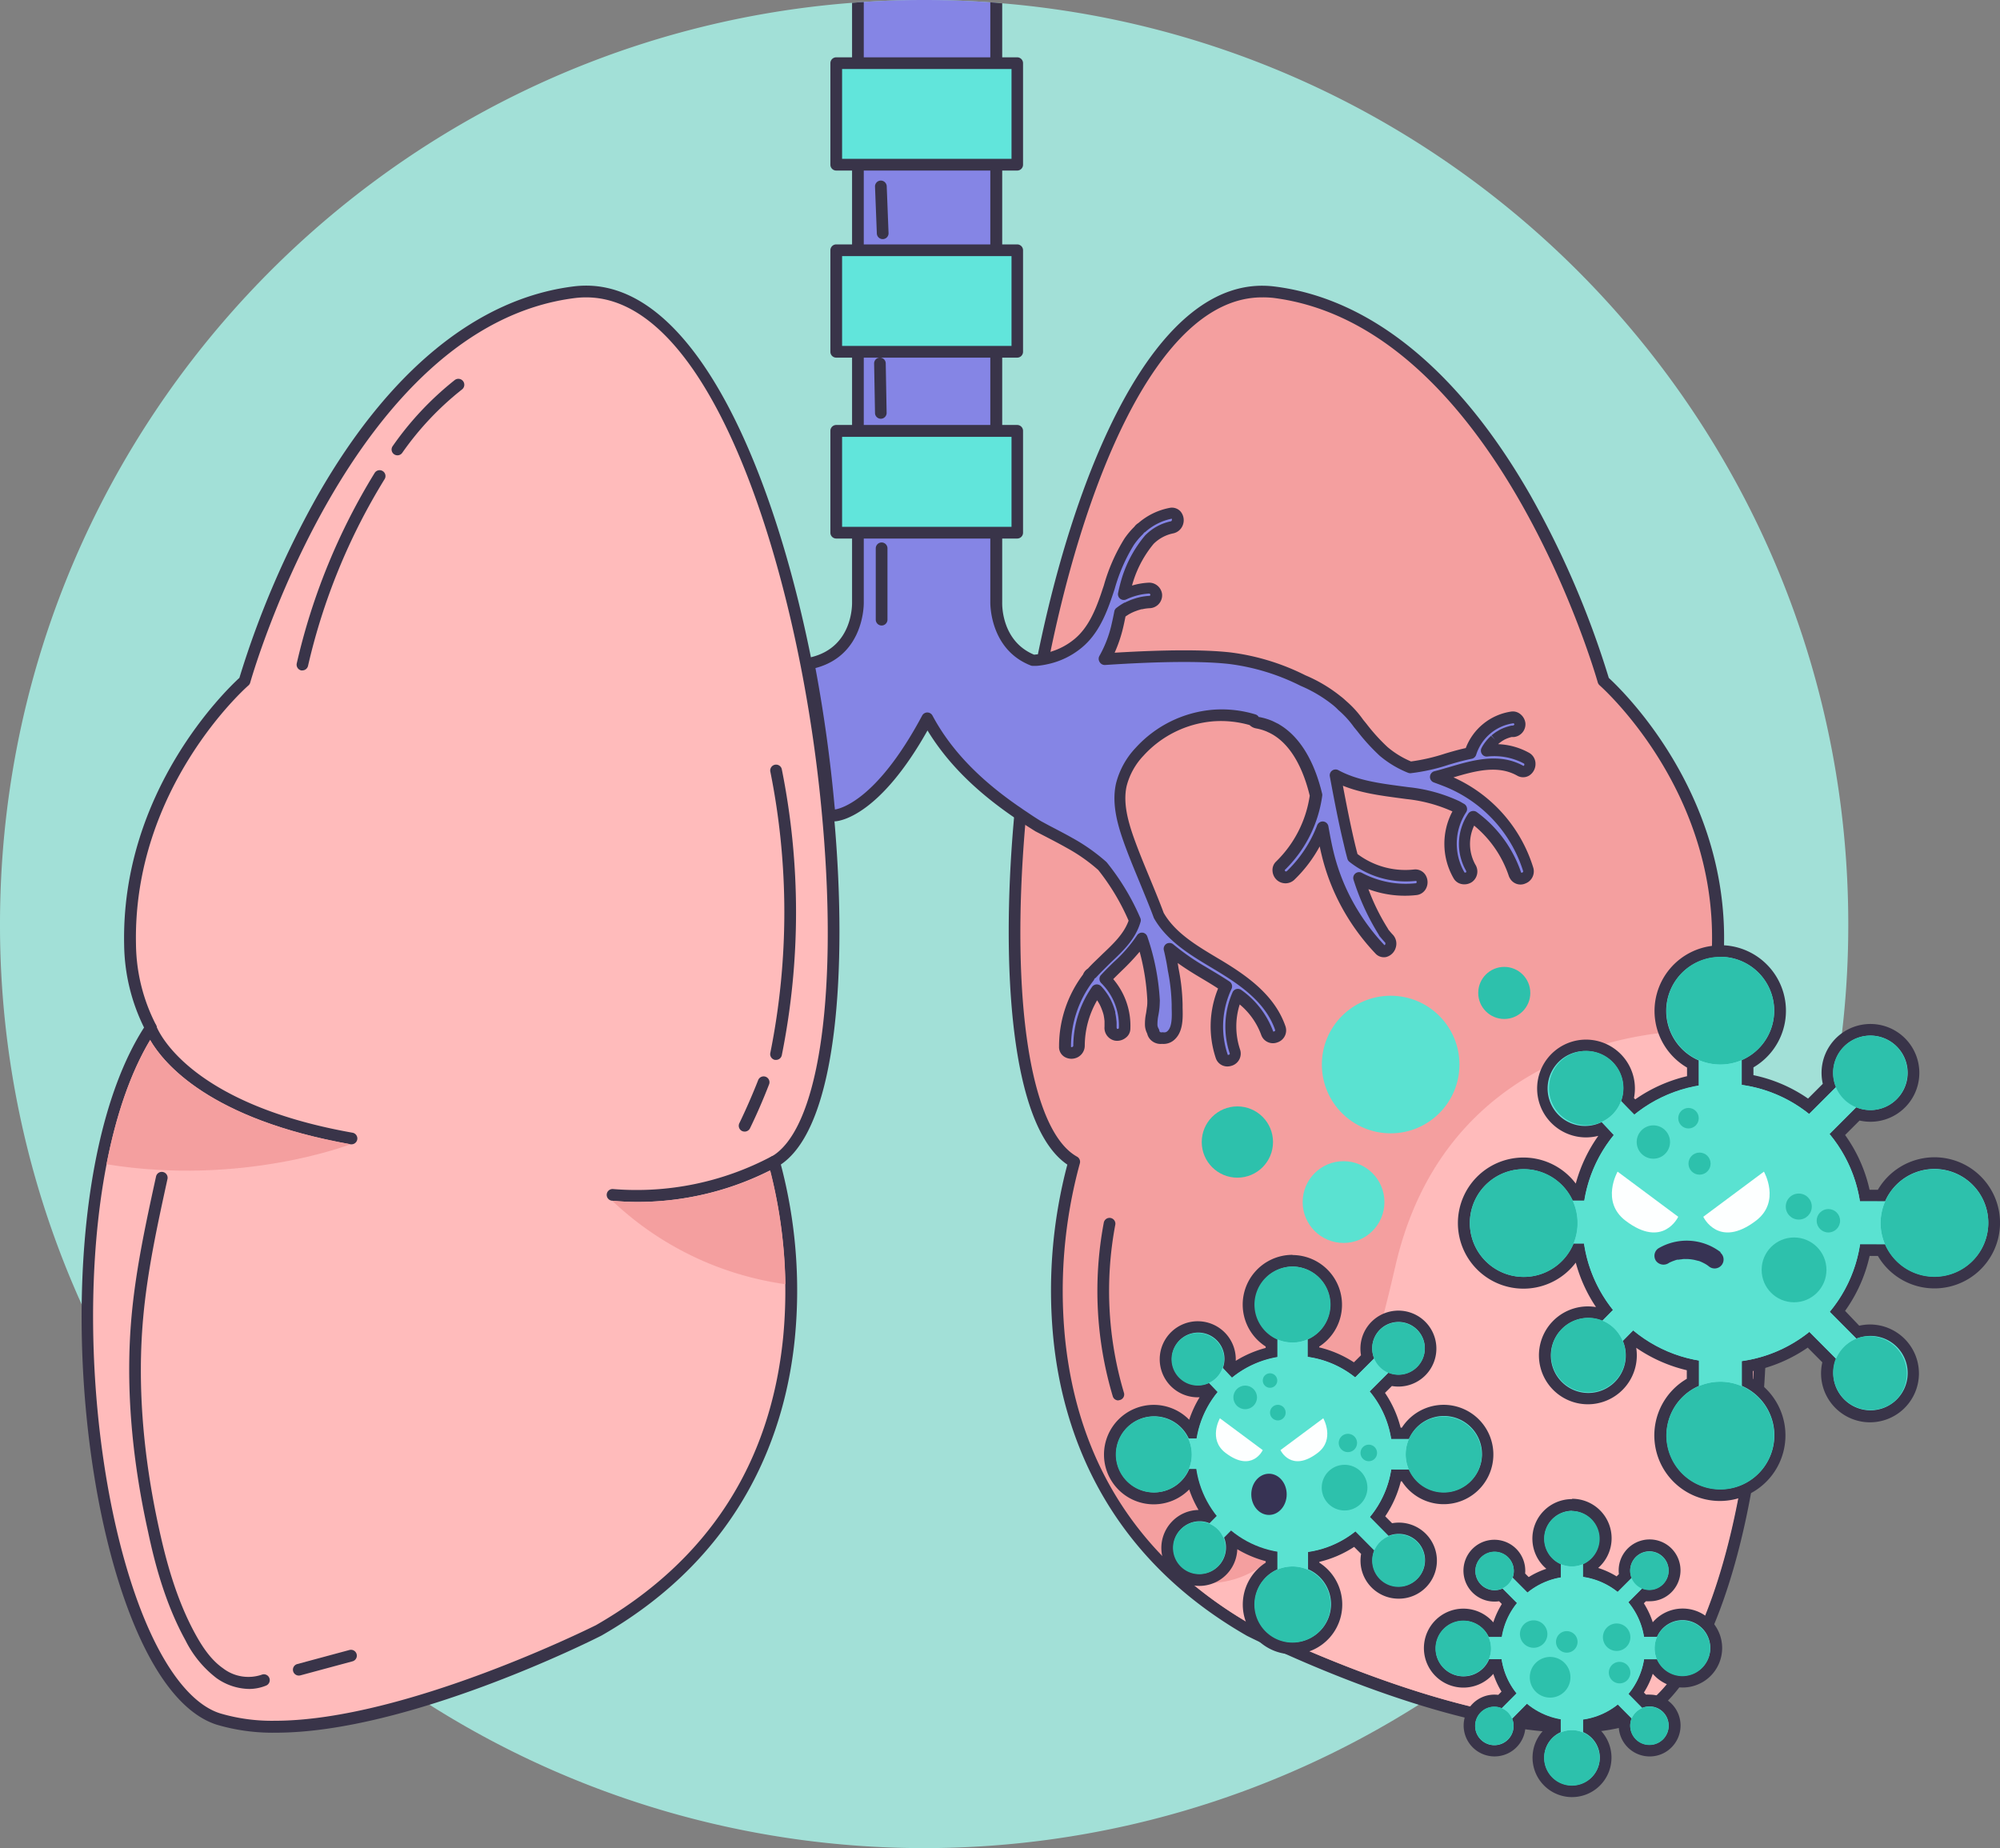 <svg xmlns="http://www.w3.org/2000/svg" viewBox="0 0 427.08 394.68"><rect x="0" y="0" width="427.08" height="394.68" fill="#808080" stroke="none"/><defs><style>.cls-1{fill:#a2e0d7;}.cls-2{fill:#f49f9f;}.cls-3{fill:#393449;}.cls-4{fill:#8585e5;}.cls-5{fill:#61e5db;}.cls-6{fill:#fbb;}.cls-7{fill:#5ae2d1;}.cls-8{fill:#2dc1ac;}.cls-9{fill:#fdffff;}.cls-10{fill:#373354;}</style></defs><g id="Layer_2" data-name="Layer 2"><g id="OBJECTS"><path class="cls-1" d="M394.68,197.34a196.65,196.65,0,0,1-17.45,81.26c-.38.84-.77,1.68-1.16,2.51s-.85,1.8-1.29,2.69a198.13,198.13,0,0,1-68.95,78.4h0l-1.39.91L303,364a197.49,197.49,0,0,1-211.33,0l-1.43-.91-1.39-.92q-6.57-4.32-12.76-9.15l-.94-.74a198.11,198.11,0,0,1-44.7-49.62q-1.41-2.22-2.75-4.48-4.2-7-7.8-14.41c-.44-.89-.87-1.79-1.29-2.69s-.78-1.67-1.16-2.51A196.65,196.65,0,0,1,0,197.34C0,93.57,80.08,8.52,181.82.61l1.25-.1,1.25-.08c4.3-.29,8.65-.43,13-.43q7.13,0,14.13.5l1.25.1c.42,0,.84.06,1.25.1C315.18,9.13,394.68,94,394.68,197.34Z"/><path class="cls-2" d="M362.48,219.48a39.41,39.41,0,0,0,4.44-17.71c.74-34.66-24.46-56.34-24.46-56.34S321.14,68.51,272,62.4c-24-3-41.54,37.38-49.9,81.35a318.54,318.54,0,0,0-4.46,32.51c-2.95,34.79.48,65.59,11.74,71.84,0,0-21.13,66.53,37.43,100.08,0,0,54.3,27.42,81.18,18.9S387.69,257.47,362.48,219.48Z"/><path class="cls-3" d="M335.8,370c-28.19,0-67.6-19.72-69.53-20.69-30.77-17.63-39.46-44.32-41.35-63.62a105.23,105.23,0,0,1,3-37c-12.3-8.31-14.05-42.65-11.52-72.51a319.91,319.91,0,0,1,4.48-32.64c8-41.91,25.63-85.55,51.28-82.36,20.49,2.55,39.35,17.91,54.56,44.43a195.61,195.61,0,0,1,16.82,39.15c2.82,2.59,25.31,24.23,24.61,57.06a41,41,0,0,1-4.25,17.61c17.46,27.23,16.63,86.76,4.11,122.29-5.28,15-12.07,24.17-19.63,26.58A42.44,42.44,0,0,1,335.8,370ZM269.5,63.5c-22.68,0-38.65,41.05-46.14,80.49a314.85,314.85,0,0,0-4.45,32.38C215.74,213.78,220.1,241.51,230,247a1.25,1.25,0,0,1,.58,1.47,103.27,103.27,0,0,0-3.18,37c2.68,27.17,16.15,47.88,40,61.57.48.24,54.1,27.06,80.18,18.79,6.69-2.12,13.1-11,18-25,12.42-35.24,13.25-94.35-4.23-120.69a1.25,1.25,0,0,1-.07-1.28,38.32,38.32,0,0,0,4.3-17.15c.72-33.64-23.78-55.16-24-55.37a1.31,1.31,0,0,1-.39-.61c-.21-.76-21.66-76.19-69.38-82.13A21.07,21.07,0,0,0,269.5,63.5Z"/><path class="cls-4" d="M326.3,185.54c.54,1.73-1.92,2.76-2.69,1.34a2.53,2.53,0,0,1-.16-.33,25.14,25.14,0,0,0-5.29-8.91,25.53,25.53,0,0,0-3.68-3.28,10.35,10.35,0,0,0-.47,10.81,1.53,1.53,0,0,1-.35,2.09,1.51,1.51,0,0,1-2.09-.36,13.49,13.49,0,0,1,.37-14.17c-.35-.19-.69-.4-1-.58a32.52,32.52,0,0,0-10.33-2.83c-5.22-.72-10.82-1.24-15.47-3.78.91,4.86,1.84,9.72,3,14.52q.36,1.49.75,3a18.06,18.06,0,0,0,13.25,3.82c1.92-.22,2.17,2.77.26,3a21,21,0,0,1-12.21-2.36,49.84,49.84,0,0,0,5.21,11.38,2.1,2.1,0,0,1,.15.3c.35.4.69.81,1.06,1.21,1.31,1.39-.61,3.7-1.93,2.3a46.69,46.69,0,0,1-7.26-10.12,44.38,44.38,0,0,1-3.89-10.3c-.45-1.87-.8-3.75-1.14-5.63a28.22,28.22,0,0,1-6.66,10.15,1.54,1.54,0,0,1-2.12.18,1.51,1.51,0,0,1-.18-2.11A25.81,25.81,0,0,0,281,169.78c-1.26-5.3-3.73-11.14-8.45-14l-.3-.18c-.28-.16-.58-.3-.88-.44l-.25-.12a12.21,12.21,0,0,0-2.59-.78,1.35,1.35,0,0,1-.93-.59,23.61,23.61,0,0,0-8.56-.94,23.88,23.88,0,0,0-15.73,7.74,16.06,16.06,0,0,0-3.9,7.06c-.84,3.78.19,7.72,1.46,11.38,1.95,5.58,4.49,10.94,6.53,16.49,2.8,4.94,8.18,7.89,12.94,10.76,5.38,3.25,10.86,7.1,13,13.29.64,1.83-2.17,2.87-2.81,1.05a17.9,17.9,0,0,0-6.32-8.16,16.9,16.9,0,0,0-.56,12.08c.61,1.83-2.2,2.87-2.81,1a20,20,0,0,1,.88-14.9c-1.66-1.1-3.38-2.1-5-3.1a50.84,50.84,0,0,1-7.08-4.92,44.58,44.58,0,0,1,.86,4.41,41.14,41.14,0,0,1,.85,7.51c0,1.94.34,5-1.18,6.48a2.26,2.26,0,0,1-2,.68,1.65,1.65,0,0,1-1.95-1.38,2.94,2.94,0,0,1-.42-1.31,25,25,0,0,1,.42-3.85c0-.49.06-1,.08-1.48a50,50,0,0,0-2.52-13.22c-2,3.28-5.13,5.73-7.79,8.62l0,0a14,14,0,0,1,4.12,10.7,1.52,1.52,0,0,1-1.75,1.21,1.55,1.55,0,0,1-1.2-1.75c0,.22,0-.11,0-.15s0-.27,0-.4,0-.48,0-.71a11.85,11.85,0,0,0-.2-1.33.91.91,0,0,1,0-.12v0c0-.1,0-.21-.08-.31l-.21-.68c-.15-.43-.32-.84-.51-1.25l-.16-.34,0-.09c-.12-.21-.24-.42-.37-.62a11.68,11.68,0,0,0-.83-1.16l-.2-.24-.14-.16-.2-.2a21.08,21.08,0,0,0-3.76,11.82c0,1.92-3,2.19-3,.26a24.39,24.39,0,0,1,5-14.77l0,0a1.55,1.55,0,0,1,.28-.54,1.63,1.63,0,0,1,.47-.37c3.17-3.62,7.79-6.5,9.21-11.26a50.05,50.05,0,0,0-7-11.61,38.21,38.21,0,0,0-7-4.92c-2.22-1.26-4.5-2.4-6.76-3.59-.81-.5-1.64-1-2.5-1.6q-.59-.37-1.17-.78l-1.19-.81c-6.7-4.63-14.07-11-18.8-19.81-10.52,19.72-19,20.69-19.81,20.73H178l-1,.09a318.54,318.54,0,0,0-4.46-32.51c.29,0,.57-.11.85-.18,10.07-2.44,9.67-13,9.67-13v-7.23h0V.51l1.25-.08c4.3-.29,8.65-.43,13-.43q7.13,0,14.13.5l1.25.1v128s-.34,9.2,7.84,12.39c.28,0,.57,0,.85-.06.44,0,.88-.09,1.31-.16s.9-.17,1.34-.29a15.76,15.76,0,0,0,6.23-3.2c3.09-2.6,4.67-6.36,6-10.09,1.35-4,2.47-8,4.85-11.51a15.7,15.7,0,0,1,2-2.41c.07-.09.13-.18.2-.26a1.45,1.45,0,0,1,.49-.39,13,13,0,0,1,6.14-3c1.9-.36,2.15,2.64.27,3a9.46,9.46,0,0,0-4.82,2.62,24.93,24.93,0,0,0-4.55,8.28c-.36,1.14-.64,2.3-.89,3.46a14.68,14.68,0,0,1,5.32-1.37,1.53,1.53,0,0,1,1.62,1.37,1.5,1.5,0,0,1-1.36,1.62,10.87,10.87,0,0,0-2,.27l-.26.06-.48.14c-.3.1-.6.2-.89.32s-.58.24-.87.37l-.32.16-.33.19c-.43.26-.84.55-1.24.85-.16.84-.33,1.68-.52,2.51a26.37,26.37,0,0,1-2.78,7.32c8.61-.57,19.69-1,26.81-.19a47.84,47.84,0,0,1,15.49,4.74,30.75,30.75,0,0,1,7.33,4.36c.38.31.74.64,1.1,1a21.14,21.14,0,0,1,3.45,3.76,49.88,49.88,0,0,0,5.41,6,21.06,21.06,0,0,0,5.62,3.39,44.81,44.81,0,0,0,8.78-2c1.33-.38,2.69-.74,4.07-1a11,11,0,0,1,8.92-7.64,1.5,1.5,0,0,1,.26,3,3.36,3.36,0,0,0-.62.11l-.06,0-.32.09a8.92,8.92,0,0,0-1.12.43l-.3.15h0l0,0-.52.31a9.74,9.74,0,0,0-1,.72l-.09.08-.16.14c-.16.16-.31.31-.45.48a9.78,9.78,0,0,0-.75,1l-.06.09-.14.24a3.41,3.41,0,0,0-.17.33,14.66,14.66,0,0,1,8.49,1.61c1.68.94.41,3.66-1.28,2.72-5.19-2.9-11.12-.71-16.38.81l-1.7.46c.67.24,1.35.49,2,.76A30.08,30.08,0,0,1,326.3,185.54Z"/><path class="cls-3" d="M310.37,166c4.66-1.38,9.44-2.69,13.59-.38a2.52,2.52,0,0,0,2.57,0,2.93,2.93,0,0,0,1.36-2.53,2.68,2.68,0,0,0-1.43-2.37,14.77,14.77,0,0,0-6.55-1.81l.07-.07h0a7.36,7.36,0,0,1,.84-.63,3.79,3.79,0,0,1,.34-.2l.12-.08h0l.22-.1a7.15,7.15,0,0,1,1-.37l.27-.08.14,0,.22,0,.18,0a2.75,2.75,0,0,0,2.42-3,2.89,2.89,0,0,0-1.12-1.92,2.51,2.51,0,0,0-1.92-.51,12.29,12.29,0,0,0-9.69,7.79c-1.05.23-2.17.53-3.47.9l-.91.27a40.47,40.47,0,0,1-7.31,1.69,19.38,19.38,0,0,1-5-3.06,40.06,40.06,0,0,1-4.53-5l-.68-.83a21.94,21.94,0,0,0-3.62-4c-.38-.35-.76-.7-1.17-1a31.6,31.6,0,0,0-7.56-4.51,49.3,49.3,0,0,0-15.89-4.87c-5.47-.63-13.82-.61-24.84.05a30,30,0,0,0,1.88-5.65c.16-.69.3-1.38.44-2.08.26-.18.5-.34.73-.48l.29-.16.16-.08.11-.06c.26-.12.52-.24.79-.34s.53-.2.8-.28l.5-.15.17,0a8.75,8.75,0,0,1,1.73-.23,2.76,2.76,0,0,0,2.53-3,2.78,2.78,0,0,0-2.94-2.44,15,15,0,0,0-3.48.61c.1-.38.21-.74.32-1.08a23.71,23.71,0,0,1,4.28-7.81,8.22,8.22,0,0,1,4.13-2.24,2.81,2.81,0,0,0,2.14-1.84,2.92,2.92,0,0,0-.48-2.82,2.47,2.47,0,0,0-2.39-.79,14.28,14.28,0,0,0-6.63,3.22,2.87,2.87,0,0,0-.73.62l-.15.19,0,0a16.9,16.9,0,0,0-2.12,2.54,38.92,38.92,0,0,0-4.39,10c-.21.61-.41,1.22-.61,1.82-1.22,3.55-2.73,7.15-5.57,9.54a14.42,14.42,0,0,1-5.15,2.78,15.34,15.34,0,0,1-2.67.55c-.29,0-.59.06-.89.08-7-2.9-6.82-10.75-6.81-11.13V.7c-.41,0-.83-.08-1.25-.1L211.47.5v128c0,.1-.27,10.13,8.64,13.61a1.22,1.22,0,0,0,.5.08l.55,0c.44,0,.87-.07,1.3-.13s.89-.15,1.33-.25a16.91,16.91,0,0,0,7.3-3.59c3.32-2.79,5-6.76,6.33-10.65.21-.61.42-1.23.62-1.85a36.61,36.61,0,0,1,4.08-9.35,15.14,15.14,0,0,1,1.87-2.23l.09-.1.2-.25a.59.59,0,0,1,.08-.08,1,1,0,0,0,.27-.17,12.11,12.11,0,0,1,5.59-2.78.51.51,0,0,1,0,.38.28.28,0,0,1-.24.19,10.71,10.71,0,0,0-5.44,3,.52.52,0,0,0-.1.11,26.1,26.1,0,0,0-4.78,8.69,35.59,35.59,0,0,0-.92,3.59A1.24,1.24,0,0,0,240.5,128a13.33,13.33,0,0,1,4.85-1.25.3.3,0,0,1,.31.28c0,.07-.12.21-.2.21a12.69,12.69,0,0,0-2.2.31l-.26.07a4.61,4.61,0,0,0-.53.15c-.33.1-.66.22-1,.34l-.94.41-.28.15-.11,0-.37.21a13.31,13.31,0,0,0-1.36.93,1.19,1.19,0,0,0-.46.75c-.16.83-.33,1.65-.52,2.47a24.89,24.89,0,0,1-2.64,7,1.25,1.25,0,0,0,0,1.29A1.27,1.27,0,0,0,236,142c11.8-.78,21-.85,26.59-.2a46.86,46.86,0,0,1,15.14,4.65,29.31,29.31,0,0,1,7,4.18c.36.3.7.61,1.07,1a20.09,20.09,0,0,1,3.31,3.62l.73.89a43.21,43.21,0,0,0,4.81,5.27,22.14,22.14,0,0,0,6,3.6,1.36,1.36,0,0,0,.6.1,40.52,40.52,0,0,0,8.11-1.81l.92-.27c1.52-.44,2.78-.76,4-1a1.27,1.27,0,0,0,.94-.85,9.75,9.75,0,0,1,8-6.74.48.48,0,0,1,.16.26c0,.07-.14.2-.3.23h-.12a2.87,2.87,0,0,0-.71.14l-.37.11a11.42,11.42,0,0,0-1.27.48l-.35.17-.12.07-.13.08-.42.25a10.83,10.83,0,0,0-1.1.82l.79.93-.87-.86a1.3,1.3,0,0,0-.38.54,1.3,1.3,0,0,1,.22-.39l-.07.06c-.18.17-.35.35-.51.53a10,10,0,0,0-.85,1.09l-.26.41-.2.38a1.26,1.26,0,0,0,.08,1.26,1.21,1.21,0,0,0,1.13.55,13.5,13.5,0,0,1,7.8,1.47.21.21,0,0,1,.14.23c0,.18-.1.31-.21.29-5.19-2.88-10.88-1.2-15.91.29l-1.43.41c-.54.16-1.1.31-1.66.45a1.27,1.27,0,0,0-.94,1.15,1.24,1.24,0,0,0,.82,1.24c.66.24,1.33.49,2,.75a28.77,28.77,0,0,1,17.06,18.15.21.21,0,0,1-.05.26.36.36,0,0,1-.34.11l-.07-.14a26.49,26.49,0,0,0-9.42-12.79,1.25,1.25,0,0,0-1-.22,1.29,1.29,0,0,0-.83.53,11.58,11.58,0,0,0-.51,12.14c.05.07.17.32,0,.44a.6.6,0,0,1-.29,0,12.26,12.26,0,0,1,.34-12.85,1.21,1.21,0,0,0,.17-1,1.25,1.25,0,0,0-.6-.8l-.32-.18c-.26-.15-.51-.3-.77-.43a33.89,33.89,0,0,0-10.72-2.95l-1.59-.21c-4.66-.62-9.47-1.26-13.45-3.43a1.25,1.25,0,0,0-1.82,1.33c.93,5,1.85,9.83,3,14.58q.34,1.5.75,3a1.27,1.27,0,0,0,.43.66,19.46,19.46,0,0,0,14.17,4.08c.07,0,.11,0,.11,0a.38.38,0,0,1,.06.34c0,.11-.06.14-.19.16a20,20,0,0,1-11.49-2.22,1.24,1.24,0,0,0-1.77,1.49,51.11,51.11,0,0,0,5.39,11.74,1,1,0,0,0,.22.36l.3.35c.26.31.52.61.79.9a.32.32,0,0,1,.09.32c0,.18-.18.31-.2.27a45,45,0,0,1-7.06-9.85,43.33,43.33,0,0,1-3.79-10c-.44-1.8-.78-3.65-1.12-5.55a1.25,1.25,0,0,0-1.11-1,1.27,1.27,0,0,0-1.28.8,27,27,0,0,1-6.37,9.7c-.08.08-.29.26-.44.13a.74.74,0,0,1-.12-.26,27.26,27.26,0,0,0,8-15.8,1.36,1.36,0,0,0,0-.45c-1.7-7.13-4.83-12.23-9.06-14.77l-.09-.06-.2-.12-.94-.47-.32-.15a13.39,13.39,0,0,0-2.85-.86c-.1,0-.12,0-.12-.05a1.25,1.25,0,0,0-.69-.51,24.73,24.73,0,0,0-9-1,25.11,25.11,0,0,0-16.57,8.15,17.2,17.2,0,0,0-4.19,7.62c-.92,4.16.24,8.43,1.5,12.07,1.07,3.05,2.33,6.08,3.54,9,1,2.46,2.07,5,3,7.51a1.54,1.54,0,0,0,.08.19c2.75,4.85,7.82,7.88,12.29,10.55l1.1.66c4.94,3,10.4,6.67,12.47,12.63,0,.08.08.22-.19.31s-.23,0-.26-.08a18.8,18.8,0,0,0-6.73-8.73,1.28,1.28,0,0,0-1.08-.23,1.24,1.24,0,0,0-.84.72,18.11,18.11,0,0,0-.6,13c.05.13,0,.17-.05.24a.41.41,0,0,1-.34.1.32.32,0,0,1-.05-.09,18.82,18.82,0,0,1,.83-14,1.25,1.25,0,0,0-.44-1.58c-1.39-.92-2.82-1.78-4.2-2.6l-.88-.53a50,50,0,0,1-6.91-4.8,1.23,1.23,0,0,0-.81-.3,1.31,1.31,0,0,0-.66.18,1.26,1.26,0,0,0-.55,1.37c.35,1.42.63,2.86.85,4.35a41.1,41.1,0,0,1,.82,7.29c0,.24,0,.49,0,.75.05,1.64.12,3.87-.83,4.82a1,1,0,0,1-.89.33,1.24,1.24,0,0,0-.43,0,.51.51,0,0,1-.35-.09.31.31,0,0,1-.12-.2,1.35,1.35,0,0,0-.17-.5,1.8,1.8,0,0,1-.25-.76,9.8,9.8,0,0,1,.21-2.14c.09-.51.17-1,.22-1.51s.06-1,.08-1.55a.31.31,0,0,0,0-.1A50.28,50.28,0,0,0,245,200a1.23,1.23,0,0,0-1-.84,1.26,1.26,0,0,0-1.21.59,30.87,30.87,0,0,1-5,5.73c-.88.86-1.79,1.75-2.64,2.68a1.22,1.22,0,0,0-.37.89,1.27,1.27,0,0,0,.38.88,12.74,12.74,0,0,1,3.76,9.66.51.51,0,0,1-.29.13c-.19,0-.19-.33-.19-.46v0h0s0-.06,0-.09v-.06c0-.15,0-.3,0-.45s0-.52-.05-.78a14.05,14.05,0,0,0-.23-1.56s0,0,0-.06a.74.74,0,0,0,0-.14l-.07-.26c-.07-.25-.15-.5-.23-.75a14.59,14.59,0,0,0-.56-1.37c-.05-.12-.12-.25-.17-.37l-.08-.14-.4-.68c-.29-.44-.59-.87-.91-1.27l-.28-.33-.12-.14-.23-.24a1.34,1.34,0,0,0-1-.36,1.27,1.27,0,0,0-.92.54,22.22,22.22,0,0,0-4,12.52.27.27,0,0,1-.15.27c-.15.09-.32.08-.34,0a23,23,0,0,1,4.7-14,1.86,1.86,0,0,0,.33-.58,1.14,1.14,0,0,0,.39-.3c.92-1,1.95-2,3-3.05,2.62-2.47,5.33-5,6.41-8.67a1.19,1.19,0,0,0,0-.85,51,51,0,0,0-7.17-11.91l-.13-.14a40.13,40.13,0,0,0-7.2-5.08c-1.61-.91-3.27-1.77-4.87-2.6l-1.85-1c-1-.61-2-1.26-3-1.95-.39-.25-.78-.51-1.17-.79s-.79-.53-1.19-.82c-6.5-4.57-13.37-10.64-17.83-19a1.25,1.25,0,0,0-2.2,0c-9.73,18.22-17.56,19.91-18.64,20.06,0-.27-.05-.55-.08-.82-.89-9.79-2.25-19.66-4.07-29.38,10.62-2.78,10.33-14,10.32-14.1v-7.23a.81.81,0,0,0,0-.16V.43l-1.25.08-1.25.1V121.35c0,.05,0,.1,0,.16v7.11c0,.4.21,9.5-8.67,11.7-.27.07-.55.13-.83.18a1.34,1.34,0,0,0-.38.14,1.18,1.18,0,0,0-.42.38,1.26,1.26,0,0,0-.2.94,314.85,314.85,0,0,1,4.45,32.38,1.19,1.19,0,0,0,.44.85,1.21,1.21,0,0,0,.73.29.54.54,0,0,0,.18,0l1-.09h.09c1.3-.09,9.6-1.41,19.72-19.41,5,8.22,12.05,14.17,18.65,18.68l1.18.8,1.18.77c.69.45,1.38.88,2.05,1.3l1.94,1c1.58.82,3.22,1.67,4.79,2.56a36.65,36.65,0,0,1,6.67,4.69A47.92,47.92,0,0,1,241,196.6c-1,2.79-3.22,4.9-5.59,7.14-1,1-2.12,2-3.08,3.07a3,3,0,0,0-.63.55,2.61,2.61,0,0,0-.43.74,25.52,25.52,0,0,0-5.12,15.4,2.44,2.44,0,0,0,1.21,2.21,2.91,2.91,0,0,0,2.87,0,2.8,2.8,0,0,0,1.41-2.42,19.49,19.49,0,0,1,2.64-9.69l.19.29c.11.18.22.37.35.61l.15.3c.17.37.32.75.45,1.12.07.21.14.41.19.61l.08.29s0,0,0,.05,0,0,0,0a10.81,10.81,0,0,1,.17,1.2c0,.21,0,.42,0,.64s0,.23,0,.41v.1a2.78,2.78,0,0,0,2.23,3,2.93,2.93,0,0,0,2.28-.6,2.43,2.43,0,0,0,1-1.78,15.33,15.33,0,0,0-3.65-10.76c.59-.6,1.2-1.19,1.79-1.77a49.8,49.8,0,0,0,3.85-4.08A48.65,48.65,0,0,1,245,213.64c0,.46,0,.91-.07,1.36s-.12.87-.19,1.32a11,11,0,0,0-.24,2.72,4.27,4.27,0,0,0,.47,1.66,2.77,2.77,0,0,0,1.08,1.64,3,3,0,0,0,2.09.57,3.46,3.46,0,0,0,2.82-1.06c1.72-1.71,1.63-4.57,1.57-6.67,0-.25,0-.49,0-.71a42.79,42.79,0,0,0-.86-7.67l-.18-1.16c1.54,1.11,3.1,2.08,4.52,2.93l.87.52c1.07.64,2.16,1.29,3.23,2a21.38,21.38,0,0,0-.5,14.83,2.59,2.59,0,0,0,2.48,1.81,3,3,0,0,0,.92-.15,2.71,2.71,0,0,0,1.78-3.5,15.55,15.55,0,0,1-.06-9.59,15.31,15.31,0,0,1,4.58,6.48,2.65,2.65,0,0,0,3.44,1.63,2.7,2.7,0,0,0,1.73-3.5c-2.24-6.43-7.83-10.5-13.54-13.95l-1.11-.66c-4.38-2.62-8.91-5.33-11.34-9.56-.94-2.54-2-5.06-3-7.5-1.2-2.9-2.44-5.89-3.49-8.87-1.14-3.3-2.21-7.16-1.42-10.7a14.72,14.72,0,0,1,3.61-6.5,22.63,22.63,0,0,1,14.9-7.33,22.3,22.3,0,0,1,7.75.8,2.65,2.65,0,0,0,1.42.72,10.71,10.71,0,0,1,2.27.68l.27.13a8.52,8.52,0,0,1,.8.4l.26.15c4.48,2.69,6.73,8.48,7.82,13a24.63,24.63,0,0,1-7.22,14.1,2.47,2.47,0,0,0-.73,1.9,2.86,2.86,0,0,0,1,2.07,2.76,2.76,0,0,0,3.79-.24,29.13,29.13,0,0,0,5.29-7q.19.93.42,1.86a45.44,45.44,0,0,0,4,10.59,47.24,47.24,0,0,0,7.45,10.39,2.44,2.44,0,0,0,2.37.77,2.9,2.9,0,0,0,2-2,2.81,2.81,0,0,0-.65-2.78c-.25-.26-.48-.53-.71-.81l-.19-.22-.16-.29a45.1,45.1,0,0,1-4.13-8.38,22.28,22.28,0,0,0,10.21,1.27,2.61,2.61,0,0,0,2.18-1.59,2.92,2.92,0,0,0-.31-2.87,2.57,2.57,0,0,0-2.41-1,17,17,0,0,1-12-3.31q-.33-1.26-.63-2.52c-.92-3.94-1.72-8-2.49-12.07,3.8,1.55,8,2.1,12,2.64l1.58.21a32,32,0,0,1,9.81,2.64,14.76,14.76,0,0,0,.28,14.33,2.52,2.52,0,0,0,1.67,1.18,2.92,2.92,0,0,0,2.22-.43,2.77,2.77,0,0,0,.71-3.75,9.12,9.12,0,0,1-.24-8.3,23.4,23.4,0,0,1,2.39,2.26,23.65,23.65,0,0,1,5,8.46,2.32,2.32,0,0,0,.24.52,2.59,2.59,0,0,0,3.36,1.1,2.76,2.76,0,0,0,1.62-3.4A31.15,31.15,0,0,0,310.37,166Z"/><rect class="cls-5" x="178.57" y="92.04" width="38.64" height="21.68"/><path class="cls-3" d="M217.21,115H178.57a1.25,1.25,0,0,1-1.25-1.25V92a1.25,1.25,0,0,1,1.25-1.25h38.64A1.25,1.25,0,0,1,218.46,92v21.68A1.25,1.25,0,0,1,217.21,115Zm-37.39-2.5H216V93.29H179.82Z"/><rect class="cls-5" x="178.57" y="53.44" width="38.64" height="21.68"/><path class="cls-3" d="M217.21,76.37H178.57a1.25,1.25,0,0,1-1.25-1.25V53.44a1.25,1.25,0,0,1,1.25-1.25h38.64a1.25,1.25,0,0,1,1.25,1.25V75.12A1.25,1.25,0,0,1,217.21,76.37Zm-37.39-2.5H216V54.69H179.82Z"/><rect class="cls-5" x="178.57" y="13.49" width="38.64" height="21.68"/><path class="cls-3" d="M217.21,36.42H178.57a1.25,1.25,0,0,1-1.25-1.25V13.49a1.25,1.25,0,0,1,1.25-1.25h38.64a1.25,1.25,0,0,1,1.25,1.25V35.17A1.25,1.25,0,0,1,217.21,36.42Zm-37.39-2.5H216V14.74H179.82Z"/><path class="cls-6" d="M32.2,219.48a39.41,39.41,0,0,1-4.44-17.71c-.74-34.66,24.46-56.34,24.46-56.34s21.32-76.92,70.43-83c24-3,41.54,37.38,49.9,81.35A318.54,318.54,0,0,1,177,176.26c3,34.79-.48,65.59-11.74,71.84,0,0,21.13,66.53-37.43,100.08,0,0-54.3,27.42-81.18,18.9S7,257.47,32.2,219.48Z"/><path class="cls-3" d="M58.88,370a42.11,42.11,0,0,1-12.6-1.71c-7.56-2.41-14.35-11.6-19.63-26.58-12.52-35.53-13.35-95.06,4.11-122.29a41,41,0,0,1-4.25-17.61c-.7-32.83,21.79-54.48,24.61-57.06a195.61,195.61,0,0,1,16.82-39.15C83.15,79.07,102,63.71,122.5,61.16c25.66-3.21,43.31,40.45,51.28,82.36a319.91,319.91,0,0,1,4.48,32.64c2.53,29.86.78,64.2-11.52,72.51a105.23,105.23,0,0,1,3,37c-1.89,19.3-10.58,46-41.3,63.59C126.49,350.27,87.07,370,58.88,370ZM125.18,63.5a19.06,19.06,0,0,0-2.37.14C75.09,69.58,53.64,145,53.43,145.77a1.24,1.24,0,0,1-.39.61c-.25.21-24.75,21.73-24,55.37a38.32,38.32,0,0,0,4.3,17.15,1.25,1.25,0,0,1-.07,1.28C15.76,246.52,16.59,305.63,29,340.87c4.93,14,11.34,22.9,18,25a38.88,38.88,0,0,0,11.72,1.58c27.73,0,68.05-20.17,68.52-20.4,23.83-13.66,37.3-34.37,40-61.54a103.4,103.4,0,0,0-3.19-37,1.26,1.26,0,0,1,.59-1.47c9.91-5.5,14.27-33.23,11.1-70.64A314.85,314.85,0,0,0,171.32,144C163.83,104.55,147.86,63.5,125.18,63.5Z"/><path class="cls-3" d="M75.07,244.36l-.22,0C37.22,237.68,31.25,220.6,31,219.87a1.25,1.25,0,0,1,2.38-.78c.08.23,6,16.44,41.9,22.79a1.25,1.25,0,0,1-.22,2.48Z"/><path class="cls-3" d="M136.24,256.66c-1.8,0-3.65-.08-5.55-.26a1.26,1.26,0,0,1-1.13-1.36,1.25,1.25,0,0,1,1.36-1.13A61.5,61.5,0,0,0,164.64,247a1.25,1.25,0,1,1,1.27,2.15A62.82,62.82,0,0,1,136.24,256.66Z"/><path class="cls-3" d="M64.59,143.16a1.33,1.33,0,0,1-.28,0,1.26,1.26,0,0,1-.94-1.5A135,135,0,0,1,80,101a1.25,1.25,0,1,1,2.13,1.31,132.41,132.41,0,0,0-16.35,39.86A1.25,1.25,0,0,1,64.59,143.16Z"/><path class="cls-3" d="M84.87,97.23a1.26,1.26,0,0,1-.71-.22,1.24,1.24,0,0,1-.31-1.74A66.48,66.48,0,0,1,97.1,81.16a1.25,1.25,0,0,1,1.56,2A63.94,63.94,0,0,0,85.9,96.69,1.25,1.25,0,0,1,84.87,97.23Z"/><path class="cls-3" d="M165.74,226.33l-.25,0a1.25,1.25,0,0,1-1-1.47,152.34,152.34,0,0,0,0-60.13,1.25,1.25,0,0,1,2.45-.49,154.87,154.87,0,0,1,0,61.12A1.25,1.25,0,0,1,165.74,226.33Z"/><path class="cls-3" d="M159,241.64a1.32,1.32,0,0,1-.54-.12,1.25,1.25,0,0,1-.58-1.67c1.45-3,2.78-6.06,4-9.15a1.25,1.25,0,1,1,2.33.9c-1.22,3.15-2.58,6.29-4.06,9.34A1.26,1.26,0,0,1,159,241.64Z"/><path class="cls-3" d="M53.23,360.66a12.4,12.4,0,0,1-7-2.32,23.13,23.13,0,0,1-6.63-8.07c-4.34-7.87-6.59-16.57-8-23.26C28,310.75,26.8,295.28,28.1,281c.92-10.09,3.11-20.11,5.23-29.81a1.25,1.25,0,0,1,2.44.54c-2.1,9.62-4.28,19.56-5.18,29.5-1.28,14-.15,29.19,3.37,45.2,1.43,6.53,3.61,15,7.8,22.6,1.92,3.49,3.73,5.72,5.87,7.22a8.88,8.88,0,0,0,8.25,1.37,1.25,1.25,0,1,1,.94,2.32A9.63,9.63,0,0,1,53.23,360.66Z"/><path class="cls-3" d="M63.81,357.8a1.25,1.25,0,0,1-.32-2.46l11.13-3a1.25,1.25,0,0,1,.65,2.42l-11.13,3A1.86,1.86,0,0,1,63.81,357.8Z"/><path class="cls-3" d="M188.26,133.57a1.25,1.25,0,0,1-1.25-1.25V117.09a1.25,1.25,0,0,1,2.5,0v15.23A1.25,1.25,0,0,1,188.26,133.57Z"/><path class="cls-3" d="M188.09,89.42a1.24,1.24,0,0,1-1.24-1.22l-.19-10.57a1.25,1.25,0,0,1,1.23-1.27h0a1.25,1.25,0,0,1,1.25,1.23l.19,10.56a1.25,1.25,0,0,1-1.23,1.27Z"/><path class="cls-3" d="M188.49,51.06a1.25,1.25,0,0,1-1.25-1.2l-.39-10a1.25,1.25,0,0,1,1.2-1.3,1.27,1.27,0,0,1,1.3,1.2l.39,10a1.25,1.25,0,0,1-1.2,1.3Z"/><path class="cls-6" d="M365.67,340.88c-4.93,14-11.34,22.89-18,25-26.08,8.27-79.7-18.56-80.18-18.8a88.84,88.84,0,0,1-13.37-9.31c18.93,2.92,32-15.93,43.85-67.42s63.49-50.19,63.49-50.19C378.92,246.53,378.09,305.63,365.67,340.88Z"/><path class="cls-2" d="M167.72,274.23a67.33,67.33,0,0,1-37-17.83c1.9.18,3.76.27,5.56.27A63.87,63.87,0,0,0,164.49,250,105,105,0,0,1,167.72,274.23Z"/><path class="cls-2" d="M74.85,244.34s-23.11,9-52.11,4.27c2-10.26,5.06-19.42,9.32-26.53C34.93,227.05,44.78,239,74.85,244.34Z"/><path class="cls-3" d="M238.9,299a1.23,1.23,0,0,0,1.11-1.58,76.11,76.11,0,0,1-1.87-35.79,1.25,1.25,0,1,0-2.45-.47,78.55,78.55,0,0,0,1.93,37,1.23,1.23,0,0,0,1.25.88Z"/><path class="cls-5" d="M335.66,382.57a7.19,7.19,0,0,1-3.61-13.4v-1a16.55,16.55,0,0,1-5.9-2.69l-1.83,1.83a5.35,5.35,0,0,1-9,5,5.37,5.37,0,0,1,0-7.57,5.3,5.3,0,0,1,3.77-1.57,5.59,5.59,0,0,1,1.23.14l1.87-1.87a16.45,16.45,0,0,1-2.59-6h-.88a7.18,7.18,0,1,1-.12-7.21h1a16.59,16.59,0,0,1,2.63-5.88l-1.78-1.79a5.39,5.39,0,0,1-1.38.18,5.29,5.29,0,0,1-3.79-1.57,5.36,5.36,0,0,1,0-7.56,5.35,5.35,0,0,1,7.56,0,5.39,5.39,0,0,1,1.47,4.83l1.91,1.93a16.6,16.6,0,0,1,5.78-2.61v-1a7.18,7.18,0,1,1,7.22,0v.91a16.56,16.56,0,0,1,6.06,2.62l1.66-1.67a5.35,5.35,0,1,1,9,2.56,5.29,5.29,0,0,1-3.79,1.57,5.41,5.41,0,0,1-1.21-.13l-1.64,1.63a16.4,16.4,0,0,1,2.73,6.07h1a7.18,7.18,0,1,1,0,7.21h-1a16.46,16.46,0,0,1-2.72,6.1l1.63,1.65a4.88,4.88,0,0,1,1.21-.14,5.35,5.35,0,1,1-5.22,4.11l-1.64-1.66a16.43,16.43,0,0,1-6.08,2.63v.91a7.19,7.19,0,0,1-3.61,13.4Z"/><path class="cls-3" d="M335.66,322.66A5.94,5.94,0,0,1,338,334v2.72a15.26,15.26,0,0,1,7.43,3.22l3-3a4.1,4.1,0,1,1,3.79,2.53,4.2,4.2,0,0,1-1.56-.3l-2.95,2.94a15.32,15.32,0,0,1,3.36,7.43h2.77a5.93,5.93,0,1,1,0,4.71h-2.75a15.34,15.34,0,0,1-3.35,7.45l2.94,3a4,4,0,0,1,1.56-.31,4.07,4.07,0,0,1,2.89,1.2,4.12,4.12,0,0,1,0,5.81,4.12,4.12,0,0,1-5.79,0,4.11,4.11,0,0,1-.9-4.49l-2.94-3a15.21,15.21,0,0,1-7.45,3.23v2.73a5.93,5.93,0,1,1-4.72,0v-2.79a15.26,15.26,0,0,1-7.25-3.33L322.9,367a4.1,4.1,0,1,1-3.8-2.53,4.13,4.13,0,0,1,1.58.32l3.17-3.18a15.27,15.27,0,0,1-3.2-7.32H318a5.93,5.93,0,1,1-.09-4.71h2.82a15.33,15.33,0,0,1,3.25-7.25l-3.1-3.12a4.08,4.08,0,0,1-1.71.37,4.1,4.1,0,1,1,3.84-2.69l3.2,3.21a15.25,15.25,0,0,1,7.14-3.23V334a5.94,5.94,0,0,1,2.36-11.38m0-2.5A8.44,8.44,0,0,0,330.21,335a17.53,17.53,0,0,0-3.77,1.77l-.76-.76a6.64,6.64,0,0,0-1.9-5.27A6.6,6.6,0,1,0,319.12,342a6.33,6.33,0,0,0,1-.07l.58.59a18.37,18.37,0,0,0-1.82,3.92,8.43,8.43,0,1,0,0,11,18.06,18.06,0,0,0,1.75,3.79l-.69.69a7.34,7.34,0,0,0-.81-.05,6.55,6.55,0,0,0-4.65,1.93,6.6,6.6,0,1,0,11.22,3.87l.64-.64a17.68,17.68,0,0,0,3.9,1.86,8.43,8.43,0,1,0,11,.09,17.91,17.91,0,0,0,4-1.8l.47.47a6.61,6.61,0,0,0,6.56,7.42,6.52,6.52,0,0,0,4.66-1.93,6.6,6.6,0,0,0-4.66-11.27,6.79,6.79,0,0,0-.78,0l-.45-.45a18.08,18.08,0,0,0,1.89-4,8.43,8.43,0,1,0,0-11,18,18,0,0,0-1.9-4.05l.44-.44a7,7,0,0,0,.79,0,6.54,6.54,0,0,0,4.67-1.93,6.63,6.63,0,0,0,0-9.34,6.61,6.61,0,0,0-11.23,5.47l-.49.49a17.76,17.76,0,0,0-3.94-1.8,8.43,8.43,0,0,0-5.56-14.77Z"/><circle class="cls-7" cx="335.86" cy="351.99" r="15.37"/><path class="cls-8" d="M341.59,328.59a5.93,5.93,0,1,1-5.93-5.93A5.94,5.94,0,0,1,341.59,328.59Z"/><path class="cls-8" d="M341.59,375.39a5.93,5.93,0,1,1-8.29-5.45,5.93,5.93,0,0,1,4.72,0A5.94,5.94,0,0,1,341.59,375.39Z"/><path class="cls-8" d="M318.4,352a5.79,5.79,0,0,1-.45,2.25,5.93,5.93,0,1,1-.09-4.72A6,6,0,0,1,318.4,352Z"/><path class="cls-8" d="M365.19,352a5.93,5.93,0,1,1-11.86,0,5.81,5.81,0,0,1,.49-2.37A5.93,5.93,0,0,1,365.19,352Z"/><path class="cls-8" d="M355.11,371.43a4.1,4.1,0,1,1-5.8-5.8,3.93,3.93,0,0,1,1.34-.89,4.1,4.1,0,0,1,4.46,6.69Z"/><path class="cls-8" d="M322,371.43a4.1,4.1,0,1,1-1.33-6.68,3.86,3.86,0,0,1,1.33.88,4.18,4.18,0,0,1,.89,1.34A4.08,4.08,0,0,1,322,371.43Z"/><path class="cls-8" d="M323,336.85a4,4,0,0,1-.95,1.49,4.1,4.1,0,1,1,0-5.8A4.09,4.09,0,0,1,323,336.85Z"/><path class="cls-7" d="M353.81,354.33l-13.52,0,10.36,10.44a3.93,3.93,0,0,0-1.34.89,4.1,4.1,0,0,0-.89,1.32L338,356.48v13.46a5.93,5.93,0,0,0-4.72,0V356.57L322.9,367a4.18,4.18,0,0,0-.89-1.34,3.86,3.86,0,0,0-1.33-.88l10.47-10.48-13.2,0a5.79,5.79,0,0,0,.45-2.25,6,6,0,0,0-.54-2.47l13.29,0-10.32-10.39a4.14,4.14,0,0,0,1.18-.83,4,4,0,0,0,.95-1.49l10.34,10.41V334a6,6,0,0,0,4.72,0v13.37L348.41,337a4.18,4.18,0,0,0,2.23,2.22l-10.35,10.35,13.53,0a5.81,5.81,0,0,0-.49,2.37A5.9,5.9,0,0,0,353.81,354.33Z"/><path class="cls-8" d="M355.11,338.34a4.09,4.09,0,0,1-4.47.89,4.18,4.18,0,0,1-2.23-2.22,4.11,4.11,0,1,1,6.7,1.33Z"/><path class="cls-8" d="M335.35,358.18a4.34,4.34,0,1,1-6.05-4,4.29,4.29,0,0,1,3.44,0A4.32,4.32,0,0,1,335.35,358.18Z"/><path class="cls-8" d="M330.43,348.94a2.93,2.93,0,1,1-4.1-2.69,2.95,2.95,0,0,1,2.33,0A2.94,2.94,0,0,1,330.43,348.94Z"/><path class="cls-8" d="M336.87,350.61a2.3,2.3,0,1,1-3.22-2.11,2.3,2.3,0,0,1,1.83,0A2.29,2.29,0,0,1,336.87,350.61Z"/><path class="cls-8" d="M348.15,349.61a2.93,2.93,0,1,1-4.09-2.69,2.8,2.8,0,0,1,1.16-.24,2.88,2.88,0,0,1,1.17.24A2.93,2.93,0,0,1,348.15,349.61Z"/><path class="cls-8" d="M348.15,357.18a2.3,2.3,0,1,1-3.22-2.12,2.31,2.31,0,0,1,3.22,2.12Z"/><path class="cls-5" d="M367.35,319.25a12.75,12.75,0,0,1-5.81-24.1v-3.58a30.83,30.83,0,0,1-12.7-5.8l-.89.9a9.2,9.2,0,1,1-8.79-6.47,8.86,8.86,0,0,1,2.71.41l.95-1a30.84,30.84,0,0,1-5.6-12.86h-.37a12.74,12.74,0,1,1-.21-11.64h.65a30.73,30.73,0,0,1,5.71-12.7l-1.27-1.37a9.53,9.53,0,0,1-3,.5,9.21,9.21,0,1,1,8.87-6.79l1.47,1.59a30.93,30.93,0,0,1,12.47-5.62v-3.58a12.75,12.75,0,1,1,11.63,0v3.43a30.61,30.61,0,0,1,13,5.63l4.41-4.41a9.21,9.21,0,1,1,8.8,6.47,8.92,8.92,0,0,1-2.72-.41l-4.36,4.37a30.68,30.68,0,0,1,5.88,13.06h3.53a12.75,12.75,0,1,1,0,11.63h-3.48A30.8,30.8,0,0,1,392.37,280l4.36,4.38a9.44,9.44,0,0,1,2.7-.4,9.2,9.2,0,1,1-8.81,6.46l-4.37-4.41a30.82,30.82,0,0,1-13.08,5.65v3.43a12.75,12.75,0,0,1-5.82,24.1Z"/><path class="cls-3" d="M367.35,204.32a11.5,11.5,0,0,1,4.57,22.06v5.29a29.36,29.36,0,0,1,14.4,6.22l5.75-5.75a7.95,7.95,0,1,1,4.31,4.3l-5.71,5.72a29.5,29.5,0,0,1,6.5,14.39l5.37,0a11.49,11.49,0,1,1,0,9.12h-5.33a29.41,29.41,0,0,1-6.48,14.45l5.7,5.74a7.94,7.94,0,1,1-4.33,4.29l-5.72-5.75a29.49,29.49,0,0,1-14.43,6.24v5.29a11.51,11.51,0,1,1-9.13,0v-5.41a29.4,29.4,0,0,1-14.05-6.45l-2.23,2.27a8,8,0,1,1-13-2.57,7.9,7.9,0,0,1,5.62-2.33,8,8,0,0,1,3,.6l2.27-2.32a29.46,29.46,0,0,1-6.19-14.19h-2.23a11.5,11.5,0,1,1-.18-9.14h2.47a29.48,29.48,0,0,1,6.3-14l-2.58-2.78a8,8,0,1,1-3.33-15.17,7.95,7.95,0,0,1,7.46,10.68l2.75,3a29.56,29.56,0,0,1,13.85-6.27v-5.41a11.5,11.5,0,0,1,4.56-22.06m0-2.5a14,14,0,0,0-7.06,26.09v1.84a32.06,32.06,0,0,0-11.06,4.95l-.27-.29a10.44,10.44,0,1,0-10.23,8.41,10.92,10.92,0,0,0,2.61-.33l0,0a32.1,32.1,0,0,0-4.81,10.19,14,14,0,1,0,0,16.88,32,32,0,0,0,4.32,9.49,11.14,11.14,0,0,0-1.74-.14,10.45,10.45,0,1,0,10.33,8.84,32.14,32.14,0,0,0,10.8,4.79v1.83a14,14,0,1,0,14.13,0v-1.66a32.06,32.06,0,0,0,11.69-5l3.12,3.14a10.45,10.45,0,1,0,20.63,2.36,10.46,10.46,0,0,0-10.43-10.44,10.58,10.58,0,0,0-2.32.26L394,279.92a32,32,0,0,0,5.24-11.73H401a14,14,0,1,0,0-14.13h-1.77A31.93,31.93,0,0,0,394,242.37l3.09-3.09a10.76,10.76,0,0,0,2.34.26,10.44,10.44,0,1,0-10.19-8.1l-3.15,3.15a31.79,31.79,0,0,0-11.66-5v-1.66a14,14,0,0,0-7.07-26.09Z"/><circle class="cls-7" cx="367.74" cy="261.16" r="29.79"/><path class="cls-8" d="M378.85,215.82a11.5,11.5,0,0,1-6.93,10.56,11.55,11.55,0,0,1-9.13,0,11.5,11.5,0,1,1,16.06-10.56Z"/><path class="cls-8" d="M378.85,306.5A11.51,11.51,0,1,1,371.92,296,11.49,11.49,0,0,1,378.85,306.5Z"/><path class="cls-8" d="M336.9,261.16a11.35,11.35,0,0,1-.86,4.37,11.51,11.51,0,1,1-.18-9.14A11.35,11.35,0,0,1,336.9,261.16Z"/><path class="cls-8" d="M424.58,261.16a11.5,11.5,0,1,1-11.5-11.5A11.5,11.5,0,0,1,424.58,261.16Z"/><path class="cls-8" d="M405,298.84a8,8,0,0,1-13-8.69,8.14,8.14,0,0,1,1.72-2.55,7.81,7.81,0,0,1,2.61-1.74,8,8,0,0,1,8.63,13Z"/><path class="cls-8" d="M344.78,295a7.95,7.95,0,1,1-2.58-13,7.78,7.78,0,0,1,2.58,1.72,8,8,0,0,1,1.73,2.59A7.92,7.92,0,0,1,344.78,295Z"/><path class="cls-8" d="M346.19,235.09a7.69,7.69,0,0,1-1.84,2.9,8,8,0,0,1-11.24,0,7.95,7.95,0,1,1,13.08-2.9Z"/><path class="cls-7" d="M402.52,265.7l-26.2-.07,20.08,20.23a7.81,7.81,0,0,0-2.61,1.74,8.14,8.14,0,0,0-1.72,2.55l-20.15-20.29V296a11.44,11.44,0,0,0-9.13,0V270l-16.28,16.33a8,8,0,0,0-1.73-2.59,7.78,7.78,0,0,0-2.58-1.72l16.42-16.46L336,265.53a11.49,11.49,0,0,0-.18-9.14l22.75.06-16.55-16.87a7.86,7.86,0,0,0,2.29-1.59,7.69,7.69,0,0,0,1.84-2.9L362.79,252V226.38a11.55,11.55,0,0,0,9.13,0v25.9l20.14-20.14a8,8,0,0,0,4.31,4.31l-20,20,26.21.07a11.55,11.55,0,0,0-1,4.6A11.41,11.41,0,0,0,402.52,265.7Z"/><path class="cls-8" d="M405,234.72a7.95,7.95,0,1,1,0-11.24A8,8,0,0,1,405,234.72Z"/><path class="cls-9" d="M345.42,250.19l12.95,9.64s-3.24,6.95-11.26.83C341.76,256.59,345.42,250.19,345.42,250.19Z"/><path class="cls-9" d="M376.67,250.19l-12.95,9.64s3.24,6.95,11.26.83C380.32,256.59,376.67,250.19,376.67,250.19Z"/><path class="cls-10" d="M367.42,267.39a11.91,11.91,0,0,0-13.33-.79,1.93,1.93,0,0,0-.45,2.67,2,2,0,0,0,2.67.46l.23-.14,0,0,.6-.26.7-.25.32-.09.13,0,.17,0,.32-.05c.22,0,.44-.06.66-.08s.43,0,.65,0h.4a11.27,11.27,0,0,1,1.3.17l.64.16.24.06.08,0a10.34,10.34,0,0,1,1.27.58l.28.16.16.1.12.08.33.25a1.91,1.91,0,1,0,2.46-2.93Z"/><circle class="cls-8" cx="383.1" cy="271.17" r="6.92"/><circle class="cls-8" cx="384.11" cy="257.65" r="2.78"/><circle class="cls-8" cx="390.43" cy="260.68" r="2.5"/><circle class="cls-8" cx="353.06" cy="243.87" r="3.56"/><circle class="cls-8" cx="360.56" cy="238.78" r="2.19"/><circle class="cls-8" cx="362.92" cy="248.48" r="2.36"/><circle class="cls-7" cx="296.96" cy="227.32" r="14.69"/><circle class="cls-7" cx="286.9" cy="256.69" r="8.73"/><circle class="cls-8" cx="264.23" cy="243.87" r="7.61"/><circle class="cls-8" cx="321.22" cy="212.03" r="5.56"/><path class="cls-5" d="M276,352a9.37,9.37,0,0,1-4.48-17.6v-2a22.16,22.16,0,0,1-8.56-3.91l-.25.25a6.87,6.87,0,1,1-4.82-4.8l.3-.3a22.14,22.14,0,0,1-3.71-8.32,9.37,9.37,0,1,1,0-9.39,22.24,22.24,0,0,1,3.84-8.51l-.53-.57a6.87,6.87,0,1,1,4.66-5l.68.73a22.11,22.11,0,0,1,8.39-3.77v-2a9.38,9.38,0,1,1,9,0v1.9a22,22,0,0,1,8.81,3.79l2.74-2.74a6.87,6.87,0,1,1,6.62,5.05,6.92,6.92,0,0,1-1.81-.24l-2.7,2.7a22.11,22.11,0,0,1,4,8.82h2a9.36,9.36,0,1,1,0,8.94h-1.93a22.08,22.08,0,0,1-4,8.85l2.7,2.72a6.74,6.74,0,0,1,1.8-.24,6.87,6.87,0,1,1-4.87,11.72,6.88,6.88,0,0,1-1.77-6.69l-2.71-2.73a22.12,22.12,0,0,1-8.83,3.81v1.9A9.37,9.37,0,0,1,276,352Z"/><path class="cls-3" d="M276,270.46A8.12,8.12,0,0,1,279.22,286v3.74a20.66,20.66,0,0,1,10.17,4.39l4.06-4.06a5.62,5.62,0,1,1,5.19,3.46,5.72,5.72,0,0,1-2.15-.42l-4,4a20.78,20.78,0,0,1,4.59,10.17h3.79a8.13,8.13,0,1,1,0,6.44h-3.77a20.77,20.77,0,0,1-4.58,10.2l4,4.05a5.63,5.63,0,0,1,2.14-.42,5.54,5.54,0,0,1,4,1.65,5.61,5.61,0,1,1-9.15,1.8l-4-4.06a20.81,20.81,0,0,1-10.19,4.41v3.74a8.13,8.13,0,1,1-6.45,0v-3.83a20.72,20.72,0,0,1-9.92-4.55l-1.57,1.6a5.65,5.65,0,0,1-1.22,6.12,5.61,5.61,0,1,1-4-9.58,5.5,5.5,0,0,1,2.15.43l1.61-1.64a20.76,20.76,0,0,1-4.38-10h-1.57a8.12,8.12,0,1,1-.13-6.46h1.75a20.77,20.77,0,0,1,4.45-9.91l-1.82-2a5.7,5.7,0,0,1-2.36.51,5.61,5.61,0,1,1,5.27-3.68l1.94,2.09a20.85,20.85,0,0,1,9.78-4.43V286A8.12,8.12,0,0,1,276,270.46m0-2.5a10.62,10.62,0,0,0-5.73,19.57v.31a23.66,23.66,0,0,0-6.39,2.75,8.12,8.12,0,1,0-8.1,7.79h.38a23.66,23.66,0,0,0-2.22,4.79,10.62,10.62,0,1,0,0,14.89,23.37,23.37,0,0,0,2,4.38,8,8,0,0,0-5.58,2.38,8.11,8.11,0,1,0,13.85,6,23.48,23.48,0,0,0,6.07,2.55v.32a10.62,10.62,0,1,0,11.45,0v-.17a23.48,23.48,0,0,0,7.43-3.2l1.49,1.5a8.12,8.12,0,0,0,8,9.56,8.12,8.12,0,1,0-1.38-16.11l-1.47-1.48a23.47,23.47,0,0,0,3.33-7.47h.22a10.61,10.61,0,1,0,0-11.45h-.26a23.53,23.53,0,0,0-3.34-7.44l1.47-1.46a8.3,8.3,0,0,0,1.41.12,8.11,8.11,0,1,0-8-6.69l-1.52,1.51a23.45,23.45,0,0,0-7.41-3.19v-.17A10.62,10.62,0,0,0,276,268Z"/><circle class="cls-7" cx="276.27" cy="310.6" r="21.04"/><path class="cls-8" d="M284.12,278.59a8.12,8.12,0,1,1-8.12-8.12A8.13,8.13,0,0,1,284.12,278.59Z"/><path class="cls-8" d="M284.12,342.62a8.13,8.13,0,1,1-4.9-7.45A8.12,8.12,0,0,1,284.12,342.62Z"/><path class="cls-8" d="M254.49,310.6a7.87,7.87,0,0,1-.61,3.08,8.11,8.11,0,1,1,.61-3.08Z"/><path class="cls-8" d="M316.41,310.6a8.12,8.12,0,0,1-15.58,3.21,8.1,8.1,0,0,1,0-6.45,8.12,8.12,0,0,1,15.56,3.24Z"/><path class="cls-8" d="M302.6,337.21a5.61,5.61,0,0,1-9.15-6.13,5.67,5.67,0,0,1,1.22-1.81,5.62,5.62,0,0,1,7.93,0A5.62,5.62,0,0,1,302.6,337.21Z"/><path class="cls-8" d="M260.06,334.51a5.61,5.61,0,1,1-1.83-9.15,5.46,5.46,0,0,1,1.83,1.21,5.81,5.81,0,0,1,1.22,1.83A5.64,5.64,0,0,1,260.06,334.51Z"/><path class="cls-8" d="M261.05,292.19a5.41,5.41,0,0,1-1.3,2.05,5.35,5.35,0,0,1-1.62,1.12,5.61,5.61,0,1,1,2.92-3.17Z"/><path class="cls-7" d="M300.83,313.81l-18.5-.05,14.18,14.29a5.53,5.53,0,0,0-1.84,1.22,5.67,5.67,0,0,0-1.22,1.81l-14.23-14.34v18.43a8.1,8.1,0,0,0-6.45,0v-18.3L261.28,328.4a5.81,5.81,0,0,0-1.22-1.83,5.46,5.46,0,0,0-1.83-1.21l11.6-11.63-15.95-.05a7.87,7.87,0,0,0,.61-3.08,8.09,8.09,0,0,0-.73-3.37l16.06,0-11.69-11.92a5.35,5.35,0,0,0,1.62-1.12,5.41,5.41,0,0,0,1.3-2.05l11.72,11.94V286a8.1,8.1,0,0,0,6.45,0v18.29l14.23-14.22a5.45,5.45,0,0,0,1.22,1.82,5.6,5.6,0,0,0,1.82,1.22l-14.16,14.16,18.52.05a8.1,8.1,0,0,0,0,6.45Z"/><path class="cls-8" d="M302.6,291.93a5.59,5.59,0,0,1-7.93,0,5.45,5.45,0,0,1-1.22-1.82,5.61,5.61,0,1,1,9.15,1.82Z"/><path class="cls-9" d="M260.5,302.86l9.15,6.8s-2.29,4.91-7.95.59C257.92,307.37,260.5,302.86,260.5,302.86Z"/><path class="cls-9" d="M282.57,302.86l-9.14,6.8s2.29,4.91,7.95.59C285.15,307.37,282.57,302.86,282.57,302.86Z"/><circle class="cls-8" cx="287.12" cy="317.67" r="4.88"/><circle class="cls-8" cx="287.83" cy="308.13" r="1.96"/><circle class="cls-8" cx="292.29" cy="310.26" r="1.77"/><circle class="cls-8" cx="265.9" cy="298.4" r="2.52"/><circle class="cls-8" cx="271.2" cy="294.8" r="1.55"/><circle class="cls-8" cx="272.87" cy="301.65" r="1.67"/><ellipse class="cls-10" cx="270.98" cy="319.1" rx="3.78" ry="4.4"/></g></g></svg>